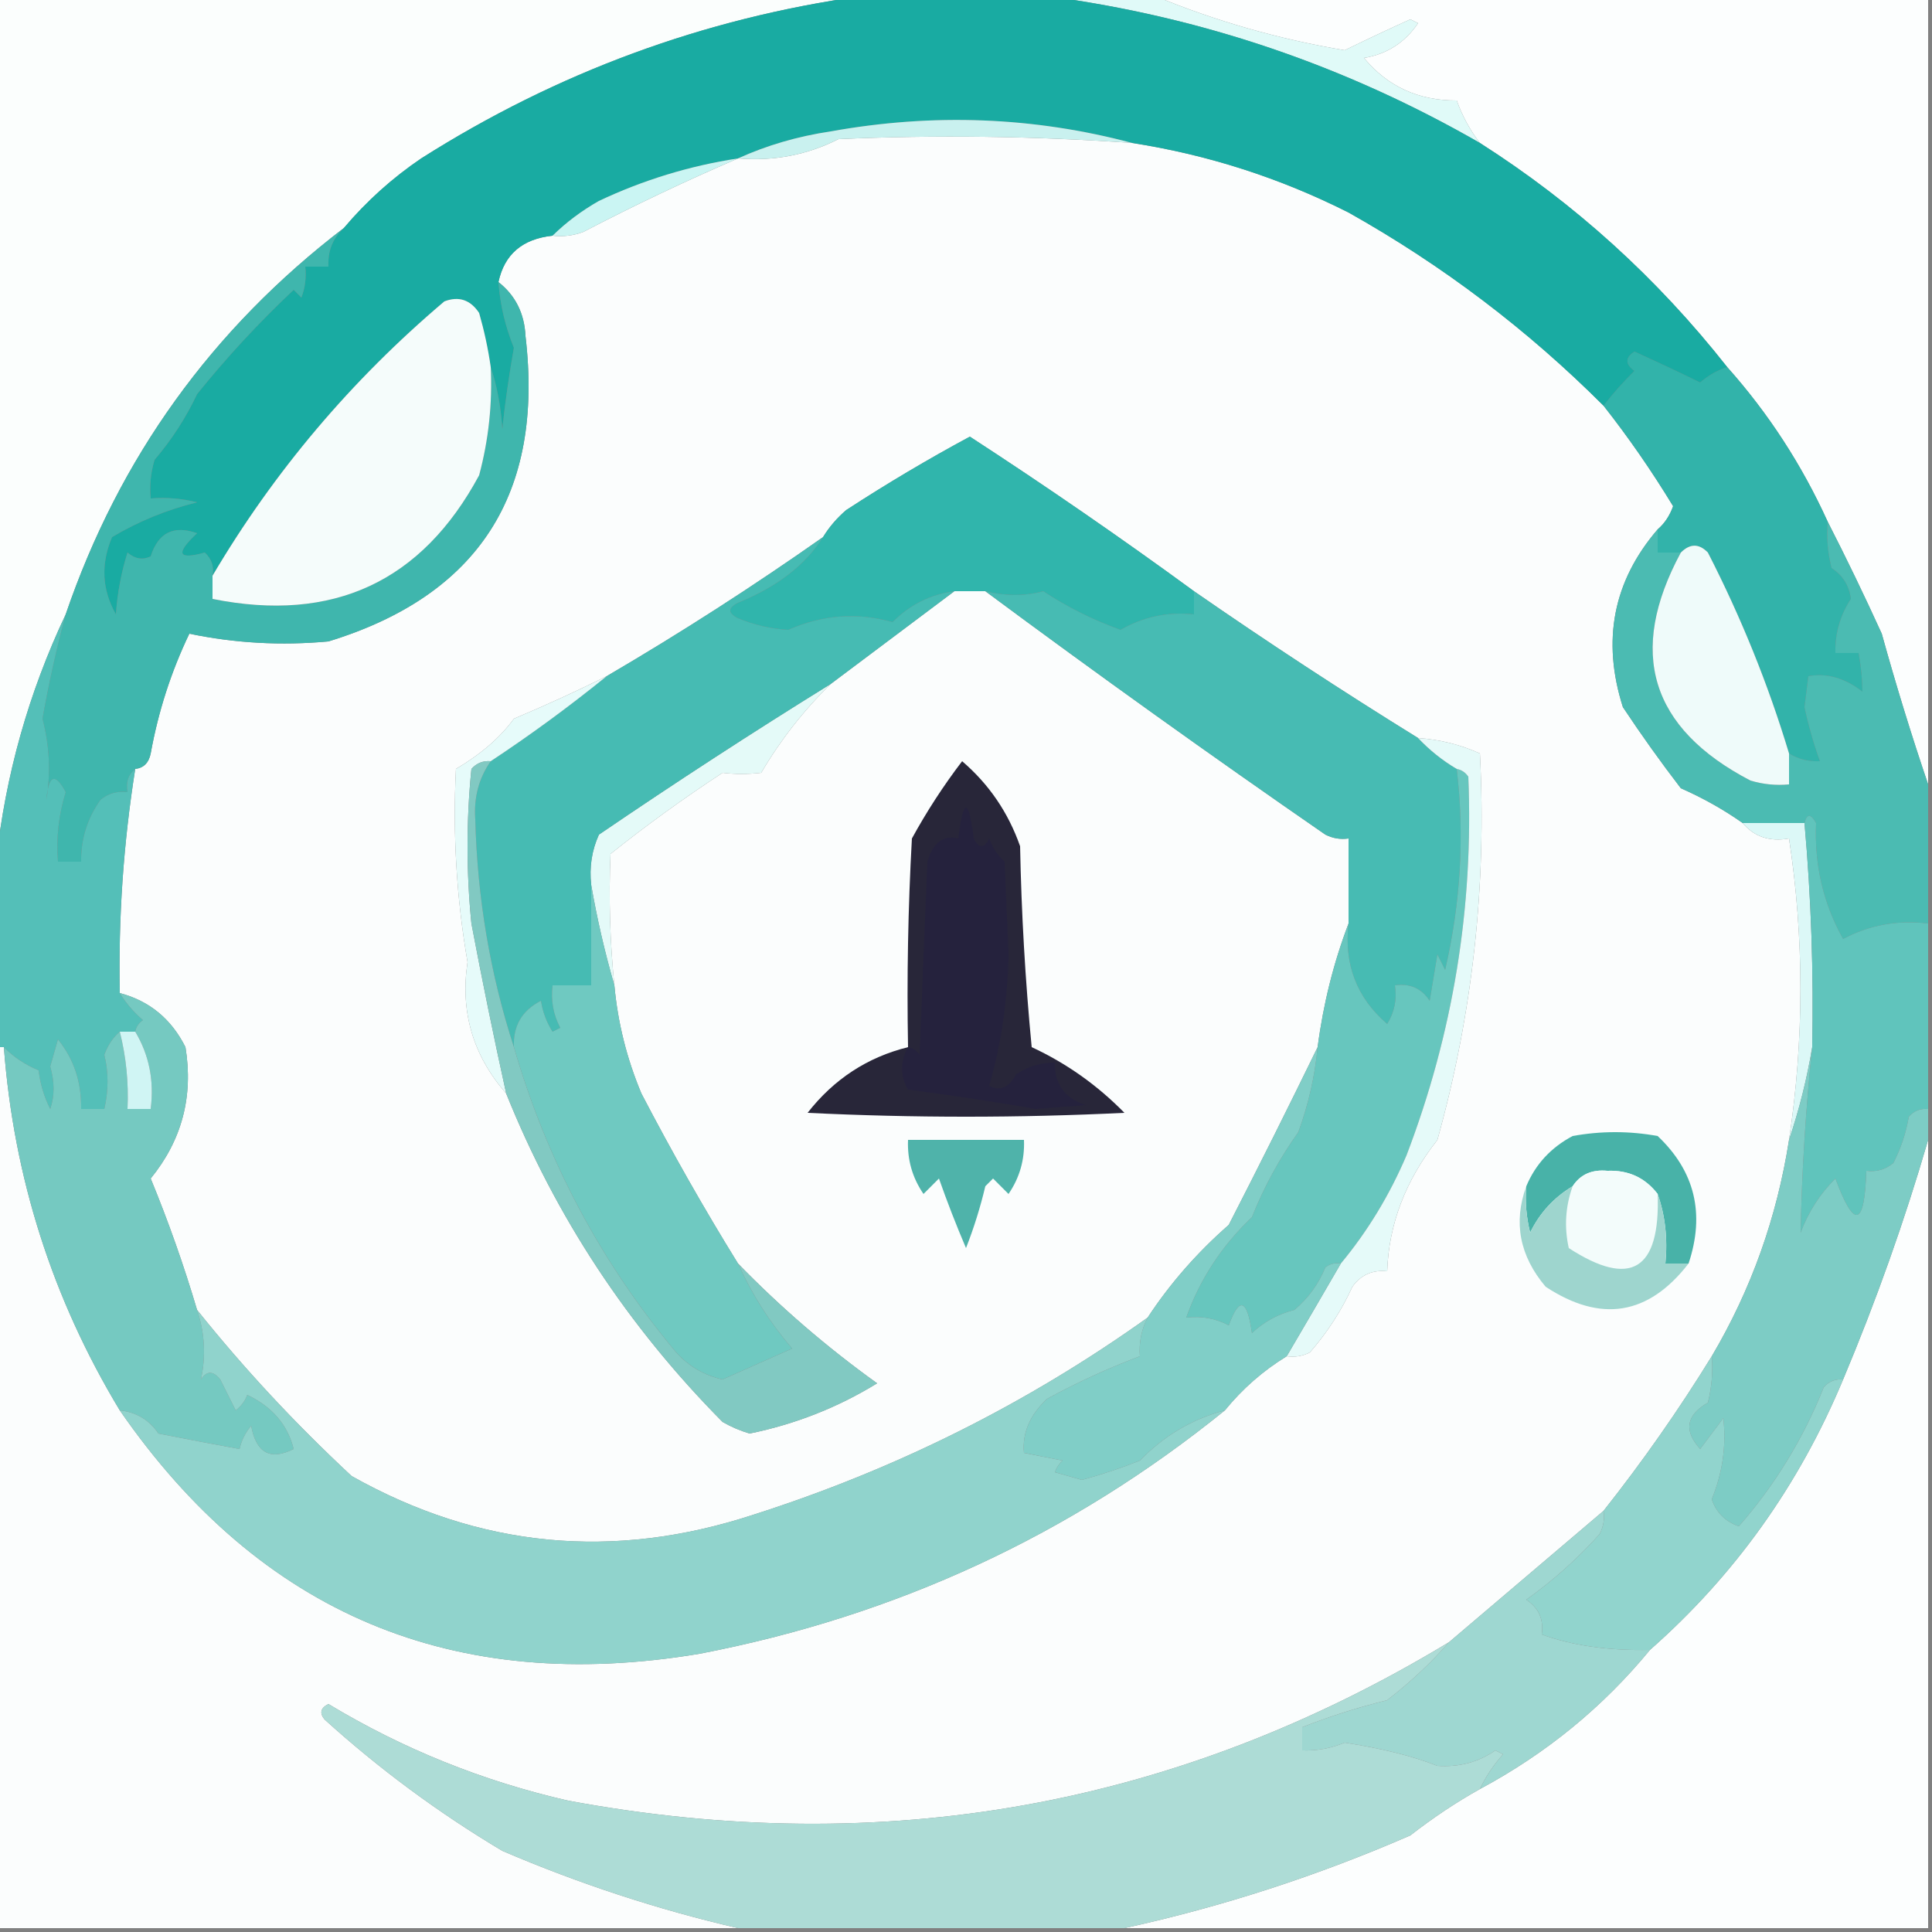 <?xml version="1.0" encoding="UTF-8"?>
<!DOCTYPE svg PUBLIC "-//W3C//DTD SVG 1.1//EN" "http://www.w3.org/Graphics/SVG/1.1/DTD/svg11.dtd">
<svg xmlns="http://www.w3.org/2000/svg" version="1.1" width="250px" height="250px" style="shape-rendering:geometricPrecision; text-rendering:geometricPrecision; image-rendering:optimizeQuality; fill-rule:evenodd; clip-rule:evenodd" xmlns:xlink="http://www.w3.org/1999/xlink">
<rect width="100%" height="100%" fill="#808080" stroke="none"/>
<g><path style="opacity:1" fill="#fbfefd" d="M -0.5,-0.5 C 36.833,-0.5 74.167,-0.5 111.5,-0.5C 91.057,2.369 72.057,9.369 54.5,20.5C 50.757,23.039 47.424,26.039 44.5,29.5C 27.422,42.568 15.422,59.234 8.5,79.5C 3.691,89.682 0.691,100.348 -0.5,111.5C -0.5,74.167 -0.5,36.833 -0.5,-0.5 Z"/></g>
<g><path style="opacity:1" fill="#fcfefe" d="M 149.5,-0.5 C 182.833,-0.5 216.167,-0.5 249.5,-0.5C 249.5,33.5 249.5,67.5 249.5,101.5C 247.345,95.159 245.345,88.659 243.5,82C 241.249,77.053 238.916,72.22 236.5,67.5C 233.159,60.143 228.826,53.476 223.5,47.5C 214.428,35.982 203.761,26.316 191.5,18.5C 190.223,16.852 189.223,15.018 188.5,13C 183.568,13.032 179.568,11.198 176.5,7.5C 179.47,7.005 181.804,5.505 183.5,3C 183.167,2.833 182.833,2.667 182.5,2.5C 179.681,3.773 176.848,5.107 174,6.5C 165.469,5.062 157.302,2.729 149.5,-0.5 Z"/></g>
<g><path style="opacity:1" fill="#e0faf8" d="M 135.5,-0.5 C 140.167,-0.5 144.833,-0.5 149.5,-0.5C 157.302,2.729 165.469,5.062 174,6.5C 176.848,5.107 179.681,3.773 182.5,2.5C 182.833,2.667 183.167,2.833 183.5,3C 181.804,5.505 179.47,7.005 176.5,7.5C 179.568,11.198 183.568,13.032 188.5,13C 189.223,15.018 190.223,16.852 191.5,18.5C 174.06,8.475 155.394,2.142 135.5,-0.5 Z"/></g>
<g><path style="opacity:1" fill="#fbfdfd" d="M 146.5,18.5 C 156.287,20.023 165.621,23.023 174.5,27.5C 186.656,34.324 197.656,42.658 207.5,52.5C 210.727,56.601 213.727,60.934 216.5,65.5C 216.058,66.739 215.391,67.739 214.5,68.5C 208.75,75.191 207.25,82.857 210,91.5C 212.374,95.078 214.874,98.578 217.5,102C 220.391,103.274 223.058,104.774 225.5,106.5C 226.99,108.28 228.99,108.946 231.5,108.5C 233.466,121.407 233.466,134.407 231.5,147.5C 229.929,157.551 226.596,166.884 221.5,175.5C 217.23,182.438 212.563,189.105 207.5,195.5C 200.821,201.181 194.155,206.848 187.5,212.5C 152.356,233.757 114.356,240.591 73.5,233C 62.458,230.475 52.124,226.308 42.5,220.5C 41.479,221.002 41.312,221.668 42,222.5C 49.081,228.909 56.748,234.575 65,239.5C 74.939,243.758 85.106,247.091 95.5,249.5C 63.5,249.5 31.5,249.5 -0.5,249.5C -0.5,211.5 -0.5,173.5 -0.5,135.5C -0.167,135.5 0.167,135.5 0.5,135.5C 1.778,152.38 6.778,168.047 15.5,182.5C 33.697,208.819 58.697,219.319 90.5,214C 115.918,209.12 138.584,198.62 158.5,182.5C 160.783,179.697 163.45,177.364 166.5,175.5C 167.552,175.649 168.552,175.483 169.5,175C 171.758,172.415 173.591,169.582 175,166.5C 176.11,164.963 177.61,164.297 179.5,164.5C 179.708,158.412 181.875,152.745 186,147.5C 190.557,131.151 192.391,114.484 191.5,97.5C 188.996,96.361 186.33,95.694 183.5,95.5C 173.662,89.415 163.996,83.082 154.5,76.5C 145.074,69.609 135.407,62.942 125.5,56.5C 120.06,59.43 114.726,62.597 109.5,66C 108.29,67.039 107.29,68.206 106.5,69.5C 97.453,75.868 88.12,81.868 78.5,87.5C 74.698,89.396 70.698,91.229 66.5,93C 64.744,95.415 62.244,97.582 59,99.5C 58.57,107.876 59.07,116.209 60.5,124.5C 59.532,130.908 61.198,136.575 65.5,141.5C 71.911,157.459 81.244,171.626 93.5,184C 94.609,184.638 95.775,185.138 97,185.5C 102.912,184.291 108.412,182.124 113.5,179C 107.013,174.342 101.013,169.176 95.5,163.5C 91.124,156.43 86.958,149.097 83,141.5C 81.107,136.993 79.941,132.327 79.5,127.5C 78.925,121.833 78.758,116.167 79,110.5C 83.622,106.805 88.456,103.305 93.5,100C 95.126,100.195 96.793,100.195 98.5,100C 100.994,95.758 103.994,91.924 107.5,88.5C 112.833,84.5 118.167,80.5 123.5,76.5C 124.833,76.5 126.167,76.5 127.5,76.5C 141.992,87.246 156.659,97.746 171.5,108C 172.448,108.483 173.448,108.649 174.5,108.5C 174.5,112.167 174.5,115.833 174.5,119.5C 172.563,124.582 171.23,129.915 170.5,135.5C 166.773,143.157 162.939,150.823 159,158.5C 154.896,162.095 151.396,166.095 148.5,170.5C 132.927,181.62 115.927,190.12 97.5,196C 79.351,201.957 62.018,200.29 45.5,191C 38.175,184.185 31.508,177.018 25.5,169.5C 23.8,163.759 21.8,158.092 19.5,152.5C 23.539,147.543 25.039,141.876 24,135.5C 22.172,131.85 19.338,129.516 15.5,128.5C 15.308,118.764 15.975,109.098 17.5,99.5C 18.586,99.38 19.253,98.713 19.5,97.5C 20.478,92.08 22.145,86.913 24.5,82C 30.39,83.23 36.389,83.564 42.5,83C 61.905,77.05 70.405,63.883 68,43.5C 67.861,40.555 66.694,38.221 64.5,36.5C 65.266,32.915 67.599,30.915 71.5,30.5C 72.873,30.657 74.207,30.49 75.5,30C 82.079,26.572 88.746,23.405 95.5,20.5C 100.128,20.884 104.461,20.05 108.5,18C 121.176,17.439 133.843,17.605 146.5,18.5 Z"/></g>
<g><path style="opacity:1" fill="#19aba2" d="M 111.5,-0.5 C 119.5,-0.5 127.5,-0.5 135.5,-0.5C 155.394,2.142 174.06,8.475 191.5,18.5C 203.761,26.316 214.428,35.982 223.5,47.5C 222.244,47.904 221.077,48.571 220,49.5C 217.152,48.107 214.319,46.773 211.5,45.5C 210.289,46.274 210.289,47.107 211.5,48C 210.011,49.468 208.677,50.968 207.5,52.5C 197.656,42.658 186.656,34.324 174.5,27.5C 165.621,23.023 156.287,20.023 146.5,18.5C 133.767,15.115 120.767,14.615 107.5,17C 103.207,17.644 99.207,18.81 95.5,20.5C 89.252,21.453 83.252,23.287 77.5,26C 75.253,27.277 73.253,28.777 71.5,30.5C 67.599,30.915 65.266,32.915 64.5,36.5C 64.717,39.435 65.383,42.269 66.5,45C 65.877,48.481 65.377,51.981 65,55.5C 64.817,52.635 64.317,49.969 63.5,47.5C 63.162,45.146 62.662,42.813 62,40.5C 60.867,38.789 59.367,38.289 57.5,39C 45.441,49.215 35.441,61.048 27.5,74.5C 27.719,73.325 27.386,72.325 26.5,71.5C 23.004,72.478 22.67,71.644 25.5,69C 22.469,67.925 20.469,68.925 19.5,72C 18.451,72.492 17.451,72.326 16.5,71.5C 15.682,74.107 15.182,76.774 15,79.5C 13.188,76.309 13.022,72.976 14.5,69.5C 17.919,67.459 21.585,65.959 25.5,65C 23.527,64.504 21.527,64.338 19.5,64.5C 19.34,62.801 19.506,61.134 20,59.5C 22.213,56.905 24.047,54.072 25.5,51C 29.326,46.242 33.493,41.742 38,37.5C 38.333,37.833 38.667,38.167 39,38.5C 39.49,37.207 39.657,35.873 39.5,34.5C 40.5,34.5 41.5,34.5 42.5,34.5C 42.392,32.486 43.058,30.82 44.5,29.5C 47.424,26.039 50.757,23.039 54.5,20.5C 72.057,9.369 91.057,2.369 111.5,-0.5 Z"/></g>
<g><path style="opacity:1" fill="#c9f1ef" d="M 146.5,18.5 C 133.843,17.605 121.176,17.439 108.5,18C 104.461,20.05 100.128,20.884 95.5,20.5C 99.207,18.81 103.207,17.644 107.5,17C 120.767,14.615 133.767,15.115 146.5,18.5 Z"/></g>
<g><path style="opacity:1" fill="#caf5f3" d="M 95.5,20.5 C 88.746,23.405 82.079,26.572 75.5,30C 74.207,30.49 72.873,30.657 71.5,30.5C 73.253,28.777 75.253,27.277 77.5,26C 83.252,23.287 89.252,21.453 95.5,20.5 Z"/></g>
<g><path style="opacity:1" fill="#32b3aa" d="M 223.5,47.5 C 228.826,53.476 233.159,60.143 236.5,67.5C 236.338,69.527 236.505,71.527 237,73.5C 238.464,74.459 239.297,75.792 239.5,77.5C 238.106,79.646 237.44,81.979 237.5,84.5C 238.5,84.5 239.5,84.5 240.5,84.5C 240.815,86.226 240.981,87.892 241,89.5C 238.731,87.731 236.398,87.065 234,87.5C 233.833,88.833 233.667,90.167 233.5,91.5C 234.021,93.924 234.688,96.257 235.5,98.5C 234.041,98.567 232.708,98.234 231.5,97.5C 228.822,88.603 225.322,79.937 221,71.5C 219.855,70.316 218.688,70.316 217.5,71.5C 216.5,71.5 215.5,71.5 214.5,71.5C 214.5,70.5 214.5,69.5 214.5,68.5C 215.391,67.739 216.058,66.739 216.5,65.5C 213.727,60.934 210.727,56.601 207.5,52.5C 208.677,50.968 210.011,49.468 211.5,48C 210.289,47.107 210.289,46.274 211.5,45.5C 214.319,46.773 217.152,48.107 220,49.5C 221.077,48.571 222.244,47.904 223.5,47.5 Z"/></g>
<g><path style="opacity:1" fill="#30b5ac" d="M 154.5,76.5 C 154.5,77.5 154.5,78.5 154.5,79.5C 151.102,79.142 147.935,79.808 145,81.5C 141.392,80.2 138.058,78.534 135,76.5C 132.637,77.151 130.137,77.151 127.5,76.5C 126.167,76.5 124.833,76.5 123.5,76.5C 120.404,76.919 117.737,78.252 115.5,80.5C 110.928,79.213 106.428,79.546 102,81.5C 99.747,81.369 97.581,80.869 95.5,80C 94.167,79.333 94.167,78.667 95.5,78C 100.564,75.938 104.23,73.105 106.5,69.5C 107.29,68.206 108.29,67.039 109.5,66C 114.726,62.597 120.06,59.43 125.5,56.5C 135.407,62.942 145.074,69.609 154.5,76.5 Z"/></g>
<g><path style="opacity:1" fill="#3fb6ad" d="M 44.5,29.5 C 43.058,30.82 42.392,32.486 42.5,34.5C 41.5,34.5 40.5,34.5 39.5,34.5C 39.657,35.873 39.49,37.207 39,38.5C 38.667,38.167 38.333,37.833 38,37.5C 33.493,41.742 29.326,46.242 25.5,51C 24.047,54.072 22.213,56.905 20,59.5C 19.506,61.134 19.34,62.801 19.5,64.5C 21.527,64.338 23.527,64.504 25.5,65C 21.585,65.959 17.919,67.459 14.5,69.5C 13.022,72.976 13.188,76.309 15,79.5C 15.182,76.774 15.682,74.107 16.5,71.5C 17.451,72.326 18.451,72.492 19.5,72C 20.469,68.925 22.469,67.925 25.5,69C 22.67,71.644 23.004,72.478 26.5,71.5C 27.386,72.325 27.719,73.325 27.5,74.5C 27.5,75.5 27.5,76.5 27.5,77.5C 43.08,80.623 54.58,75.29 62,61.5C 63.225,56.915 63.725,52.248 63.5,47.5C 64.317,49.969 64.817,52.635 65,55.5C 65.377,51.981 65.877,48.481 66.5,45C 65.383,42.269 64.717,39.435 64.5,36.5C 66.694,38.221 67.861,40.555 68,43.5C 70.405,63.883 61.905,77.05 42.5,83C 36.389,83.564 30.39,83.23 24.5,82C 22.145,86.913 20.478,92.08 19.5,97.5C 19.253,98.713 18.586,99.38 17.5,99.5C 16.596,100.209 16.263,101.209 16.5,102.5C 15.178,102.33 14.011,102.663 13,103.5C 11.293,105.909 10.46,108.575 10.5,111.5C 9.5,111.5 8.5,111.5 7.5,111.5C 7.26,108.421 7.593,105.421 8.5,102.5C 7.117,99.924 6.283,100.258 6,103.5C 6.578,99.992 6.411,96.492 5.5,93C 6.315,88.42 7.315,83.92 8.5,79.5C 15.422,59.234 27.422,42.568 44.5,29.5 Z"/></g>
<g><path style="opacity:1" fill="#f5fcfb" d="M 63.5,47.5 C 63.725,52.248 63.225,56.915 62,61.5C 54.58,75.29 43.08,80.623 27.5,77.5C 27.5,76.5 27.5,75.5 27.5,74.5C 35.441,61.048 45.441,49.215 57.5,39C 59.367,38.289 60.867,38.789 62,40.5C 62.662,42.813 63.162,45.146 63.5,47.5 Z"/></g>
<g><path style="opacity:1" fill="#4bbbb2" d="M 236.5,67.5 C 238.916,72.22 241.249,77.053 243.5,82C 245.345,88.659 247.345,95.159 249.5,101.5C 249.5,107.5 249.5,113.5 249.5,119.5C 245.566,119.021 241.899,119.688 238.5,121.5C 235.935,116.927 234.768,111.927 235,106.5C 234.31,105.262 233.81,105.262 233.5,106.5C 230.833,106.5 228.167,106.5 225.5,106.5C 223.058,104.774 220.391,103.274 217.5,102C 214.874,98.578 212.374,95.078 210,91.5C 207.25,82.857 208.75,75.191 214.5,68.5C 214.5,69.5 214.5,70.5 214.5,71.5C 215.5,71.5 216.5,71.5 217.5,71.5C 210.539,84.405 213.539,94.238 226.5,101C 228.134,101.494 229.801,101.66 231.5,101.5C 231.5,100.167 231.5,98.833 231.5,97.5C 232.708,98.234 234.041,98.567 235.5,98.5C 234.688,96.257 234.021,93.924 233.5,91.5C 233.667,90.167 233.833,88.833 234,87.5C 236.398,87.065 238.731,87.731 241,89.5C 240.981,87.892 240.815,86.226 240.5,84.5C 239.5,84.5 238.5,84.5 237.5,84.5C 237.44,81.979 238.106,79.646 239.5,77.5C 239.297,75.792 238.464,74.459 237,73.5C 236.505,71.527 236.338,69.527 236.5,67.5 Z"/></g>
<g><path style="opacity:1" fill="#effbfa" d="M 231.5,97.5 C 231.5,98.833 231.5,100.167 231.5,101.5C 229.801,101.66 228.134,101.494 226.5,101C 213.539,94.238 210.539,84.405 217.5,71.5C 218.688,70.316 219.855,70.316 221,71.5C 225.322,79.937 228.822,88.603 231.5,97.5 Z"/></g>
<g><path style="opacity:1" fill="#e4faf8" d="M 107.5,88.5 C 103.994,91.924 100.994,95.758 98.5,100C 96.793,100.195 95.126,100.195 93.5,100C 88.456,103.305 83.622,106.805 79,110.5C 78.758,116.167 78.925,121.833 79.5,127.5C 78.257,123.214 77.257,118.881 76.5,114.5C 76.244,112.208 76.577,110.041 77.5,108C 87.4,101.251 97.4,94.751 107.5,88.5 Z"/></g>
<g><path style="opacity:1" fill="#46bbb3" d="M 106.5,69.5 C 104.23,73.105 100.564,75.938 95.5,78C 94.167,78.667 94.167,79.333 95.5,80C 97.581,80.869 99.747,81.369 102,81.5C 106.428,79.546 110.928,79.213 115.5,80.5C 117.737,78.252 120.404,76.919 123.5,76.5C 118.167,80.5 112.833,84.5 107.5,88.5C 97.4,94.751 87.4,101.251 77.5,108C 76.577,110.041 76.244,112.208 76.5,114.5C 76.5,118.833 76.5,123.167 76.5,127.5C 74.833,127.5 73.167,127.5 71.5,127.5C 71.261,129.467 71.594,131.301 72.5,133C 72.167,133.167 71.833,133.333 71.5,133.5C 70.719,132.271 70.219,130.938 70,129.5C 67.54,130.755 66.373,132.755 66.5,135.5C 63.428,126.042 61.762,116.208 61.5,106C 61.303,103.176 61.969,100.676 63.5,98.5C 68.678,95.078 73.678,91.411 78.5,87.5C 88.12,81.868 97.453,75.868 106.5,69.5 Z"/></g>
<g><path style="opacity:1" fill="#47bbb3" d="M 127.5,76.5 C 130.137,77.151 132.637,77.151 135,76.5C 138.058,78.534 141.392,80.2 145,81.5C 147.935,79.808 151.102,79.142 154.5,79.5C 154.5,78.5 154.5,77.5 154.5,76.5C 163.996,83.082 173.662,89.415 183.5,95.5C 184.984,97.074 186.651,98.407 188.5,99.5C 189.517,108.107 189.017,116.774 187,125.5C 186.667,124.833 186.333,124.167 186,123.5C 185.667,125.5 185.333,127.5 185,129.5C 183.951,127.893 182.451,127.227 180.5,127.5C 180.785,129.288 180.452,130.955 179.5,132.5C 175.563,129.118 173.896,124.785 174.5,119.5C 174.5,115.833 174.5,112.167 174.5,108.5C 173.448,108.649 172.448,108.483 171.5,108C 156.659,97.746 141.992,87.246 127.5,76.5 Z"/></g>
<g><path style="opacity:1" fill="#54bfb8" d="M 8.5,79.5 C 7.315,83.92 6.315,88.42 5.5,93C 6.411,96.492 6.578,99.992 6,103.5C 6.283,100.258 7.117,99.924 8.5,102.5C 7.593,105.421 7.26,108.421 7.5,111.5C 8.5,111.5 9.5,111.5 10.5,111.5C 10.46,108.575 11.293,105.909 13,103.5C 14.011,102.663 15.178,102.33 16.5,102.5C 16.263,101.209 16.596,100.209 17.5,99.5C 15.975,109.098 15.308,118.764 15.5,128.5C 16.29,129.794 17.29,130.961 18.5,132C 17.944,132.383 17.611,132.883 17.5,133.5C 16.833,133.5 16.167,133.5 15.5,133.5C 14.609,134.261 13.942,135.261 13.5,136.5C 14.053,138.727 14.053,141.061 13.5,143.5C 12.5,143.5 11.5,143.5 10.5,143.5C 10.559,140.038 9.559,137.038 7.5,134.5C 7.167,135.667 6.833,136.833 6.5,138C 7.073,140.006 7.073,141.84 6.5,143.5C 5.702,141.922 5.202,140.256 5,138.5C 3.249,137.778 1.749,136.778 0.5,135.5C 0.167,135.5 -0.167,135.5 -0.5,135.5C -0.5,127.5 -0.5,119.5 -0.5,111.5C 0.691,100.348 3.691,89.682 8.5,79.5 Z"/></g>
<g><path style="opacity:1" fill="#dcf8f7" d="M 225.5,106.5 C 228.167,106.5 230.833,106.5 233.5,106.5C 234.36,116.139 234.693,125.806 234.5,135.5C 233.823,139.571 232.823,143.571 231.5,147.5C 233.466,134.407 233.466,121.407 231.5,108.5C 228.99,108.946 226.99,108.28 225.5,106.5 Z"/></g>
<g><path style="opacity:1" fill="#e6fbfa" d="M 78.5,87.5 C 73.678,91.411 68.678,95.078 63.5,98.5C 62.504,98.414 61.671,98.748 61,99.5C 60.333,106.167 60.333,112.833 61,119.5C 62.397,126.893 63.897,134.226 65.5,141.5C 61.198,136.575 59.532,130.908 60.5,124.5C 59.07,116.209 58.57,107.876 59,99.5C 62.244,97.582 64.744,95.415 66.5,93C 70.698,91.229 74.698,89.396 78.5,87.5 Z"/></g>
<g><path style="opacity:1" fill="#67c6be" d="M 188.5,99.5 C 189.117,99.611 189.617,99.944 190,100.5C 190.698,117.376 188.032,133.709 182,149.5C 179.802,154.655 176.969,159.322 173.5,163.5C 172.761,163.369 172.094,163.536 171.5,164C 170.624,166.146 169.291,167.979 167.5,169.5C 165.386,170.034 163.552,171.034 162,172.5C 161.377,168.068 160.377,167.735 159,171.5C 157.301,170.594 155.467,170.261 153.5,170.5C 155.256,165.555 158.089,161.222 162,157.5C 163.56,153.589 165.56,149.922 168,146.5C 169.31,142.93 170.143,139.263 170.5,135.5C 171.23,129.915 172.563,124.582 174.5,119.5C 173.896,124.785 175.563,129.118 179.5,132.5C 180.452,130.955 180.785,129.288 180.5,127.5C 182.451,127.227 183.951,127.893 185,129.5C 185.333,127.5 185.667,125.5 186,123.5C 186.333,124.167 186.667,124.833 187,125.5C 189.017,116.774 189.517,108.107 188.5,99.5 Z"/></g>
<g><path style="opacity:1" fill="#60c4bc" d="M 249.5,119.5 C 249.5,127.5 249.5,135.5 249.5,143.5C 248.504,143.414 247.671,143.748 247,144.5C 246.64,146.608 245.973,148.608 245,150.5C 243.989,151.337 242.822,151.67 241.5,151.5C 241.273,158.76 239.94,159.093 237.5,152.5C 235.501,154.493 234.001,156.827 233,159.5C 233.161,151.496 233.661,143.496 234.5,135.5C 234.693,125.806 234.36,116.139 233.5,106.5C 233.81,105.262 234.31,105.262 235,106.5C 234.768,111.927 235.935,116.927 238.5,121.5C 241.899,119.688 245.566,119.021 249.5,119.5 Z"/></g>
<g><path style="opacity:1" fill="#282639" d="M 117.5,135.5 C 117.334,126.494 117.5,117.494 118,108.5C 119.918,104.996 122.084,101.663 124.5,98.5C 127.974,101.479 130.474,105.146 132,109.5C 132.168,118.186 132.668,126.852 133.5,135.5C 137.992,137.585 141.992,140.418 145.5,144C 131.833,144.667 118.167,144.667 104.5,144C 107.912,139.636 112.245,136.802 117.5,135.5 Z"/></g>
<g><path style="opacity:1" fill="#25223d" d="M 117.5,135.5 C 118.117,135.611 118.617,135.944 119,136.5C 119.333,128.167 119.667,119.833 120,111.5C 120.724,109.041 122.057,108.041 124,108.5C 124.667,103.167 125.333,103.167 126,108.5C 126.667,109.833 127.333,109.833 128,108.5C 128.419,109.672 129.085,110.672 130,111.5C 130.167,115.5 130.333,119.5 130.5,123.5C 130.375,129.532 129.542,135.199 128,140.5C 129.364,141.258 130.531,140.758 131.5,139C 133.025,137.991 134.692,137.491 136.5,137.5C 136.452,140.292 137.785,142.125 140.5,143C 138.333,143.167 136.167,143.333 134,143.5C 128.517,142.537 123.017,141.703 117.5,141C 116.464,139.224 116.464,137.391 117.5,135.5 Z"/></g>
<g><path style="opacity:1" fill="#e5faf9" d="M 183.5,95.5 C 186.33,95.694 188.996,96.361 191.5,97.5C 192.391,114.484 190.557,131.151 186,147.5C 181.875,152.745 179.708,158.412 179.5,164.5C 177.61,164.297 176.11,164.963 175,166.5C 173.591,169.582 171.758,172.415 169.5,175C 168.552,175.483 167.552,175.649 166.5,175.5C 168.861,171.483 171.194,167.483 173.5,163.5C 176.969,159.322 179.802,154.655 182,149.5C 188.032,133.709 190.698,117.376 190,100.5C 189.617,99.944 189.117,99.611 188.5,99.5C 186.651,98.407 184.984,97.074 183.5,95.5 Z"/></g>
<g><path style="opacity:1" fill="#48b2a8" d="M 218.5,163.5 C 217.5,163.5 216.5,163.5 215.5,163.5C 215.81,160.287 215.477,157.287 214.5,154.5C 212.878,152.391 210.712,151.391 208,151.5C 205.992,151.307 204.492,151.974 203.5,153.5C 201.063,154.964 199.23,156.964 198,159.5C 197.505,157.527 197.338,155.527 197.5,153.5C 198.686,150.66 200.686,148.494 203.5,147C 207.167,146.333 210.833,146.333 214.5,147C 219.313,151.547 220.647,157.047 218.5,163.5 Z"/></g>
<g><path style="opacity:1" fill="#4fb3aa" d="M 117.5,147.5 C 122.5,147.5 127.5,147.5 132.5,147.5C 132.61,150.059 131.944,152.392 130.5,154.5C 129.833,153.833 129.167,153.167 128.5,152.5C 128.167,152.833 127.833,153.167 127.5,153.5C 126.855,156.228 126.021,158.895 125,161.5C 123.734,158.534 122.567,155.534 121.5,152.5C 120.833,153.167 120.167,153.833 119.5,154.5C 118.056,152.392 117.39,150.059 117.5,147.5 Z"/></g>
<g><path style="opacity:1" fill="#f3fcfb" d="M 214.5,154.5 C 214.845,164.364 211.012,166.698 203,161.5C 202.398,158.779 202.565,156.113 203.5,153.5C 204.492,151.974 205.992,151.307 208,151.5C 210.712,151.391 212.878,152.391 214.5,154.5 Z"/></g>
<g><path style="opacity:1" fill="#fcfefe" d="M 249.5,147.5 C 249.5,181.5 249.5,215.5 249.5,249.5C 214.833,249.5 180.167,249.5 145.5,249.5C 158.151,246.728 170.484,242.728 182.5,237.5C 185.427,235.216 188.427,233.216 191.5,231.5C 200.086,226.895 207.419,220.895 213.5,213.5C 224.456,203.851 232.79,192.184 238.5,178.5C 242.8,168.259 246.467,157.926 249.5,147.5 Z"/></g>
<g><path style="opacity:1" fill="#75c9c1" d="M 15.5,128.5 C 19.338,129.516 22.172,131.85 24,135.5C 25.039,141.876 23.539,147.543 19.5,152.5C 21.8,158.092 23.8,163.759 25.5,169.5C 26.496,172.482 26.663,175.482 26,178.5C 26.741,177.359 27.575,177.359 28.5,178.5C 29.167,179.833 29.833,181.167 30.5,182.5C 31.192,181.975 31.692,181.308 32,180.5C 35.223,182.036 37.223,184.369 38,187.5C 34.983,189.021 33.15,188.021 32.5,184.5C 31.749,185.376 31.249,186.376 31,187.5C 27.541,186.867 24.041,186.2 20.5,185.5C 19.311,183.738 17.645,182.738 15.5,182.5C 6.778,168.047 1.778,152.38 0.5,135.5C 1.749,136.778 3.249,137.778 5,138.5C 5.202,140.256 5.702,141.922 6.5,143.5C 7.073,141.84 7.073,140.006 6.5,138C 6.833,136.833 7.167,135.667 7.5,134.5C 9.559,137.038 10.559,140.038 10.5,143.5C 11.5,143.5 12.5,143.5 13.5,143.5C 14.053,141.061 14.053,138.727 13.5,136.5C 13.942,135.261 14.609,134.261 15.5,133.5C 16.324,136.764 16.658,140.098 16.5,143.5C 17.5,143.5 18.5,143.5 19.5,143.5C 19.966,139.838 19.299,136.505 17.5,133.5C 17.611,132.883 17.944,132.383 18.5,132C 17.29,130.961 16.29,129.794 15.5,128.5 Z"/></g>
<g><path style="opacity:1" fill="#d0f5f4" d="M 15.5,133.5 C 16.167,133.5 16.833,133.5 17.5,133.5C 19.299,136.505 19.966,139.838 19.5,143.5C 18.5,143.5 17.5,143.5 16.5,143.5C 16.658,140.098 16.324,136.764 15.5,133.5 Z"/></g>
<g><path style="opacity:1" fill="#6fc9c1" d="M 76.5,114.5 C 77.257,118.881 78.257,123.214 79.5,127.5C 79.941,132.327 81.107,136.993 83,141.5C 86.958,149.097 91.124,156.43 95.5,163.5C 97.291,167.483 99.625,171.15 102.5,174.5C 99.5,175.833 96.5,177.167 93.5,178.5C 91.135,177.97 89.135,176.803 87.5,175C 77.758,163.352 70.758,150.185 66.5,135.5C 66.373,132.755 67.54,130.755 70,129.5C 70.219,130.938 70.719,132.271 71.5,133.5C 71.833,133.333 72.167,133.167 72.5,133C 71.594,131.301 71.261,129.467 71.5,127.5C 73.167,127.5 74.833,127.5 76.5,127.5C 76.5,123.167 76.5,118.833 76.5,114.5 Z"/></g>
<g><path style="opacity:1" fill="#9ed5ce" d="M 197.5,153.5 C 197.338,155.527 197.505,157.527 198,159.5C 199.23,156.964 201.063,154.964 203.5,153.5C 202.565,156.113 202.398,158.779 203,161.5C 211.012,166.698 214.845,164.364 214.5,154.5C 215.477,157.287 215.81,160.287 215.5,163.5C 216.5,163.5 217.5,163.5 218.5,163.5C 213.308,170.208 207.141,171.208 200,166.5C 196.634,162.513 195.801,158.18 197.5,153.5 Z"/></g>
<g><path style="opacity:1" fill="#81c9c2" d="M 63.5,98.5 C 61.969,100.676 61.303,103.176 61.5,106C 61.762,116.208 63.428,126.042 66.5,135.5C 70.758,150.185 77.758,163.352 87.5,175C 89.135,176.803 91.135,177.97 93.5,178.5C 96.5,177.167 99.5,175.833 102.5,174.5C 99.625,171.15 97.291,167.483 95.5,163.5C 101.013,169.176 107.013,174.342 113.5,179C 108.412,182.124 102.912,184.291 97,185.5C 95.775,185.138 94.609,184.638 93.5,184C 81.244,171.626 71.911,157.459 65.5,141.5C 63.897,134.226 62.397,126.893 61,119.5C 60.333,112.833 60.333,106.167 61,99.5C 61.671,98.748 62.504,98.414 63.5,98.5 Z"/></g>
<g><path style="opacity:1" fill="#7dccc5" d="M 234.5,135.5 C 233.661,143.496 233.161,151.496 233,159.5C 234.001,156.827 235.501,154.493 237.5,152.5C 239.94,159.093 241.273,158.76 241.5,151.5C 242.822,151.67 243.989,151.337 245,150.5C 245.973,148.608 246.64,146.608 247,144.5C 247.671,143.748 248.504,143.414 249.5,143.5C 249.5,144.833 249.5,146.167 249.5,147.5C 246.467,157.926 242.8,168.259 238.5,178.5C 237.504,178.414 236.671,178.748 236,179.5C 233.337,186.168 229.671,192.168 225,197.5C 223.243,196.881 222.076,195.714 221.5,194C 222.897,190.592 223.397,187.092 223,183.5C 222,184.833 221,186.167 220,187.5C 217.847,185.125 218.18,183.125 221,181.5C 221.495,179.527 221.662,177.527 221.5,175.5C 226.596,166.884 229.929,157.551 231.5,147.5C 232.823,143.571 233.823,139.571 234.5,135.5 Z"/></g>
<g><path style="opacity:1" fill="#80cec7" d="M 170.5,135.5 C 170.143,139.263 169.31,142.93 168,146.5C 165.56,149.922 163.56,153.589 162,157.5C 158.089,161.222 155.256,165.555 153.5,170.5C 155.467,170.261 157.301,170.594 159,171.5C 160.377,167.735 161.377,168.068 162,172.5C 163.552,171.034 165.386,170.034 167.5,169.5C 169.291,167.979 170.624,166.146 171.5,164C 172.094,163.536 172.761,163.369 173.5,163.5C 171.194,167.483 168.861,171.483 166.5,175.5C 163.45,177.364 160.783,179.697 158.5,182.5C 154.274,183.617 150.607,185.784 147.5,189C 145.053,189.973 142.553,190.806 140,191.5C 138.833,191.167 137.667,190.833 136.5,190.5C 136.709,189.914 137.043,189.414 137.5,189C 135.833,188.667 134.167,188.333 132.5,188C 132.262,185.438 133.262,183.104 135.5,181C 139.455,178.853 143.455,177.019 147.5,175.5C 147.366,173.708 147.699,172.042 148.5,170.5C 151.396,166.095 154.896,162.095 159,158.5C 162.939,150.823 166.773,143.157 170.5,135.5 Z"/></g>
<g><path style="opacity:1" fill="#90d3cc" d="M 25.5,169.5 C 31.508,177.018 38.175,184.185 45.5,191C 62.018,200.29 79.351,201.957 97.5,196C 115.927,190.12 132.927,181.62 148.5,170.5C 147.699,172.042 147.366,173.708 147.5,175.5C 143.455,177.019 139.455,178.853 135.5,181C 133.262,183.104 132.262,185.438 132.5,188C 134.167,188.333 135.833,188.667 137.5,189C 137.043,189.414 136.709,189.914 136.5,190.5C 137.667,190.833 138.833,191.167 140,191.5C 142.553,190.806 145.053,189.973 147.5,189C 150.607,185.784 154.274,183.617 158.5,182.5C 138.584,198.62 115.918,209.12 90.5,214C 58.697,219.319 33.697,208.819 15.5,182.5C 17.645,182.738 19.311,183.738 20.5,185.5C 24.041,186.2 27.541,186.867 31,187.5C 31.249,186.376 31.749,185.376 32.5,184.5C 33.15,188.021 34.983,189.021 38,187.5C 37.223,184.369 35.223,182.036 32,180.5C 31.692,181.308 31.192,181.975 30.5,182.5C 29.833,181.167 29.167,179.833 28.5,178.5C 27.575,177.359 26.741,177.359 26,178.5C 26.663,175.482 26.496,172.482 25.5,169.5 Z"/></g>
<g><path style="opacity:1" fill="#91d4cd" d="M 221.5,175.5 C 221.662,177.527 221.495,179.527 221,181.5C 218.18,183.125 217.847,185.125 220,187.5C 221,186.167 222,184.833 223,183.5C 223.397,187.092 222.897,190.592 221.5,194C 222.076,195.714 223.243,196.881 225,197.5C 229.671,192.168 233.337,186.168 236,179.5C 236.671,178.748 237.504,178.414 238.5,178.5C 232.79,192.184 224.456,203.851 213.5,213.5C 208.155,213.608 203.489,212.942 199.5,211.5C 199.773,209.549 199.107,208.049 197.5,207C 200.99,204.509 204.157,201.675 207,198.5C 207.483,197.552 207.649,196.552 207.5,195.5C 212.563,189.105 217.23,182.438 221.5,175.5 Z"/></g>
<g><path style="opacity:1" fill="#9ed7d1" d="M 207.5,195.5 C 207.649,196.552 207.483,197.552 207,198.5C 204.157,201.675 200.99,204.509 197.5,207C 199.107,208.049 199.773,209.549 199.5,211.5C 203.489,212.942 208.155,213.608 213.5,213.5C 207.419,220.895 200.086,226.895 191.5,231.5C 192.252,229.9 193.252,228.4 194.5,227C 194.167,226.833 193.833,226.667 193.5,226.5C 191.293,228.029 188.793,228.695 186,228.5C 182.818,227.241 178.818,226.241 174,225.5C 172.234,226.233 170.401,226.567 168.5,226.5C 168.5,225.5 168.5,224.5 168.5,223.5C 172.035,222.107 175.702,220.94 179.5,220C 182.473,217.706 185.14,215.206 187.5,212.5C 194.155,206.848 200.821,201.181 207.5,195.5 Z"/></g>
<g><path style="opacity:1" fill="#addcd6" d="M 187.5,212.5 C 185.14,215.206 182.473,217.706 179.5,220C 175.702,220.94 172.035,222.107 168.5,223.5C 168.5,224.5 168.5,225.5 168.5,226.5C 170.401,226.567 172.234,226.233 174,225.5C 178.818,226.241 182.818,227.241 186,228.5C 188.793,228.695 191.293,228.029 193.5,226.5C 193.833,226.667 194.167,226.833 194.5,227C 193.252,228.4 192.252,229.9 191.5,231.5C 188.427,233.216 185.427,235.216 182.5,237.5C 170.484,242.728 158.151,246.728 145.5,249.5C 128.833,249.5 112.167,249.5 95.5,249.5C 85.106,247.091 74.939,243.758 65,239.5C 56.748,234.575 49.081,228.909 42,222.5C 41.312,221.668 41.479,221.002 42.5,220.5C 52.124,226.308 62.458,230.475 73.5,233C 114.356,240.591 152.356,233.757 187.5,212.5 Z"/></g>
</svg>
